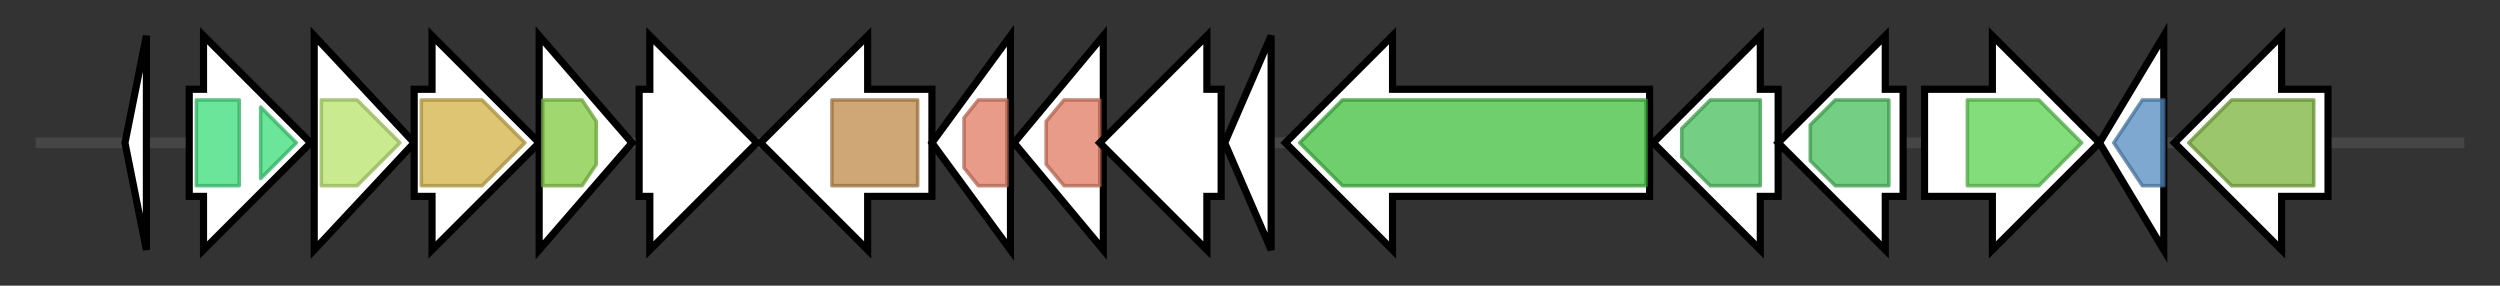 <svg version="1.1" baseProfile="full" xmlns="http://www.w3.org/2000/svg" width="700.167" height="80">
	<rect width="100%" height="100%" fill="#333333" stroke="none"/>
	<g>
		<line x1="10" y1="40.0" x2="690.167" y2="40.0" style="stroke:rgb(70,70,70); stroke-width:3 "/>
		<g>
			<title> (OCIILLLM_00432)
hypothetical protein</title>
			<polygon class=" (OCIILLLM_00432)
hypothetical protein" points="35,40 41,10 41,70" fill="rgb(255,255,255)" fill-opacity="1.0" stroke="rgb(0,0,0)" stroke-width="2"  />
			<g>
				<title>hemP (PF10636)
"Hemin uptake protein hemP"</title>
				<polygon class="PF10636" points="38,40 38,40 38,40" stroke-linejoin="round" width="3" height="24" fill="rgb(68,205,114)" stroke="rgb(54,164,91)" stroke-width="1" opacity="0.75" />
			</g>
		</g>
		<g>
			<title>hemS (OCIILLLM_00433)
Hemin transport protein HemS</title>
			<polygon class="hemS (OCIILLLM_00433)
Hemin transport protein HemS" points="53,25 57,25 57,10 87,40 57,70 57,55 53,55" fill="rgb(255,255,255)" fill-opacity="1.0" stroke="rgb(0,0,0)" stroke-width="2"  />
			<g>
				<title>HemS (PF05171)
"Haemin-degrading HemS.ChuX domain"</title>
				<rect class="PF05171" x="55" y="28" stroke-linejoin="round" width="12" height="24" fill="rgb(56,220,120)" stroke="rgb(44,176,96)" stroke-width="1" opacity="0.75" />
			</g>
			<g>
				<title>HemS (PF05171)
"Haemin-degrading HemS.ChuX domain"</title>
				<polygon class="PF05171" points="73,30 83,40 73,50" stroke-linejoin="round" width="13" height="24" fill="rgb(56,220,120)" stroke="rgb(44,176,96)" stroke-width="1" opacity="0.75" />
			</g>
		</g>
		<g>
			<title>hmuT (OCIILLLM_00434)
Hemin-binding periplasmic protein HmuT</title>
			<polygon class="hmuT (OCIILLLM_00434)
Hemin-binding periplasmic protein HmuT" points="88,10 116,40 88,70" fill="rgb(255,255,255)" fill-opacity="1.0" stroke="rgb(0,0,0)" stroke-width="2"  />
			<g>
				<title>Peripla_BP_2 (PF01497)
"Periplasmic binding protein"</title>
				<polygon class="PF01497" points="90,28 100,28 112,40 112,40 100,52 90,52" stroke-linejoin="round" width="22" height="24" fill="rgb(183,226,104)" stroke="rgb(146,180,83)" stroke-width="1" opacity="0.75" />
			</g>
		</g>
		<g>
			<title>hmuU_1 (OCIILLLM_00435)
Hemin transport system permease protein HmuU</title>
			<polygon class="hmuU_1 (OCIILLLM_00435)
Hemin transport system permease protein HmuU" points="116,25 121,25 121,10 151,40 121,70 121,55 116,55" fill="rgb(255,255,255)" fill-opacity="1.0" stroke="rgb(0,0,0)" stroke-width="2"  />
			<g>
				<title>FecCD (PF01032)
"FecCD transport family"</title>
				<polygon class="PF01032" points="118,28 135,28 147,40 135,52 118,52" stroke-linejoin="round" width="31" height="24" fill="rgb(210,177,70)" stroke="rgb(168,141,56)" stroke-width="1" opacity="0.75" />
			</g>
		</g>
		<g>
			<title>hmuV (OCIILLLM_00436)
Hemin import ATP-binding protein HmuV</title>
			<polygon class="hmuV (OCIILLLM_00436)
Hemin import ATP-binding protein HmuV" points="151,10 177,40 151,70" fill="rgb(255,255,255)" fill-opacity="1.0" stroke="rgb(0,0,0)" stroke-width="2"  />
			<g>
				<title>ABC_tran (PF00005)
"ABC transporter"</title>
				<polygon class="PF00005" points="152,28 163,28 167,34 167,46 163,52 152,52" stroke-linejoin="round" width="15" height="24" fill="rgb(129,201,63)" stroke="rgb(103,160,50)" stroke-width="1" opacity="0.75" />
			</g>
		</g>
		<g>
			<title> (OCIILLLM_00437)
hypothetical protein</title>
			<polygon class=" (OCIILLLM_00437)
hypothetical protein" points="179,25 182,25 182,10 212,40 182,70 182,55 179,55" fill="rgb(255,255,255)" fill-opacity="1.0" stroke="rgb(0,0,0)" stroke-width="2"  />
		</g>
		<g>
			<title> (OCIILLLM_00438)
hypothetical protein</title>
			<polygon class=" (OCIILLLM_00438)
hypothetical protein" points="261,25 243,25 243,10 213,40 243,70 243,55 261,55" fill="rgb(255,255,255)" fill-opacity="1.0" stroke="rgb(0,0,0)" stroke-width="2"  />
			<g>
				<title>NTP_transf_5 (PF14907)
"Uncharacterised nucleotidyltransferase"</title>
				<rect class="PF14907" x="233" y="28" stroke-linejoin="round" width="24" height="24" fill="rgb(191,137,74)" stroke="rgb(152,109,59)" stroke-width="1" opacity="0.75" />
			</g>
		</g>
		<g>
			<title>wfgD (OCIILLLM_00439)
UDP-Glc:alpha-D-GlcNAc-diphosphoundecaprenol beta-1,3-glucosyltransferase WfgD</title>
			<polygon class="wfgD (OCIILLLM_00439)
UDP-Glc:alpha-D-GlcNAc-diphosphoundecaprenol beta-1,3-glucosyltransferase WfgD" points="261,40 283,10 283,70" fill="rgb(255,255,255)" fill-opacity="1.0" stroke="rgb(0,0,0)" stroke-width="2"  />
			<g>
				<title>Glycos_transf_2 (PF00535)
"Glycosyl transferase family 2"</title>
				<polygon class="PF00535" points="270,33 274,28 282,28 282,52 274,52 270,47" stroke-linejoin="round" width="12" height="24" fill="rgb(224,122,96)" stroke="rgb(179,97,76)" stroke-width="1" opacity="0.75" />
			</g>
		</g>
		<g>
			<title> (OCIILLLM_00440)
hypothetical protein</title>
			<polygon class=" (OCIILLLM_00440)
hypothetical protein" points="284,40 309,10 309,70" fill="rgb(255,255,255)" fill-opacity="1.0" stroke="rgb(0,0,0)" stroke-width="2"  />
			<g>
				<title>Glycos_transf_2 (PF00535)
"Glycosyl transferase family 2"</title>
				<polygon class="PF00535" points="293,34 298,28 308,28 308,52 298,52 293,46" stroke-linejoin="round" width="15" height="24" fill="rgb(224,122,96)" stroke="rgb(179,97,76)" stroke-width="1" opacity="0.75" />
			</g>
		</g>
		<g>
			<title> (OCIILLLM_00441)
hypothetical protein</title>
			<polygon class=" (OCIILLLM_00441)
hypothetical protein" points="342,25 338,25 338,10 308,40 338,70 338,55 342,55" fill="rgb(255,255,255)" fill-opacity="1.0" stroke="rgb(0,0,0)" stroke-width="2"  />
		</g>
		<g>
			<title> (OCIILLLM_00442)
hypothetical protein</title>
			<polygon class=" (OCIILLLM_00442)
hypothetical protein" points="343,40 356,10 356,70" fill="rgb(255,255,255)" fill-opacity="1.0" stroke="rgb(0,0,0)" stroke-width="2"  />
		</g>
		<g>
			<title>swrC (OCIILLLM_00443)
Swarming motility protein SwrC</title>
			<polygon class="swrC (OCIILLLM_00443)
Swarming motility protein SwrC" points="462,25 390,25 390,10 360,40 390,70 390,55 462,55" fill="rgb(255,255,255)" fill-opacity="1.0" stroke="rgb(0,0,0)" stroke-width="2"  />
			<g>
				<title>ACR_tran (PF00873)
"AcrB/AcrD/AcrF family"</title>
				<polygon class="PF00873" points="364,40 376,28 461,28 461,52 376,52" stroke-linejoin="round" width="99" height="24" fill="rgb(63,191,60)" stroke="rgb(50,152,48)" stroke-width="1" opacity="0.75" />
			</g>
		</g>
		<g>
			<title>bepF (OCIILLLM_00444)
Efflux pump periplasmic linker BepF</title>
			<polygon class="bepF (OCIILLLM_00444)
Efflux pump periplasmic linker BepF" points="498,25 493,25 493,10 463,40 493,70 493,55 498,55" fill="rgb(255,255,255)" fill-opacity="1.0" stroke="rgb(0,0,0)" stroke-width="2"  />
			<g>
				<title>HlyD_D23 (PF16576)
"Barrel-sandwich domain of CusB or HlyD membrane-fusion"</title>
				<polygon class="PF16576" points="471,36 479,28 493,28 493,52 479,52 471,44" stroke-linejoin="round" width="22" height="24" fill="rgb(70,190,92)" stroke="rgb(56,152,73)" stroke-width="1" opacity="0.75" />
			</g>
		</g>
		<g>
			<title>mdtA_1 (OCIILLLM_00445)
Multidrug resistance protein MdtA</title>
			<polygon class="mdtA_1 (OCIILLLM_00445)
Multidrug resistance protein MdtA" points="533,25 528,25 528,10 498,40 528,70 528,55 533,55" fill="rgb(255,255,255)" fill-opacity="1.0" stroke="rgb(0,0,0)" stroke-width="2"  />
			<g>
				<title>HlyD_D23 (PF16576)
"Barrel-sandwich domain of CusB or HlyD membrane-fusion"</title>
				<polygon class="PF16576" points="507,35 514,28 529,28 529,52 514,52 507,45" stroke-linejoin="round" width="22" height="24" fill="rgb(70,190,92)" stroke="rgb(56,152,73)" stroke-width="1" opacity="0.75" />
			</g>
		</g>
		<g>
			<title> (OCIILLLM_00446)
hypothetical protein</title>
			<polygon class=" (OCIILLLM_00446)
hypothetical protein" points="539,25 558,25 558,10 588,40 558,70 558,55 539,55" fill="rgb(255,255,255)" fill-opacity="1.0" stroke="rgb(0,0,0)" stroke-width="2"  />
			<g>
				<title>PK (PF00224)
"Pyruvate kinase, barrel domain"</title>
				<polygon class="PF00224" points="551,28 571,28 583,40 571,52 551,52" stroke-linejoin="round" width="35" height="24" fill="rgb(90,209,79)" stroke="rgb(72,167,63)" stroke-width="1" opacity="0.75" />
			</g>
		</g>
		<g>
			<title> (OCIILLLM_00447)
hypothetical protein</title>
			<polygon class=" (OCIILLLM_00447)
hypothetical protein" points="588,40 606,10 606,70" fill="rgb(255,255,255)" fill-opacity="1.0" stroke="rgb(0,0,0)" stroke-width="2"  />
			<g>
				<title>DinB (PF05163)
"DinB family"</title>
				<polygon class="PF05163" points="592,40 600,28 606,28 606,52 600,52" stroke-linejoin="round" width="17" height="24" fill="rgb(83,139,192)" stroke="rgb(66,111,153)" stroke-width="1" opacity="0.75" />
			</g>
		</g>
		<g>
			<title>puuB_1 (OCIILLLM_00448)
Gamma-glutamylputrescine oxidoreductase</title>
			<polygon class="puuB_1 (OCIILLLM_00448)
Gamma-glutamylputrescine oxidoreductase" points="652,25 639,25 639,10 609,40 639,70 639,55 652,55" fill="rgb(255,255,255)" fill-opacity="1.0" stroke="rgb(0,0,0)" stroke-width="2"  />
			<g>
				<title>DAO (PF01266)
"FAD dependent oxidoreductase"</title>
				<polygon class="PF01266" points="613,40 625,28 648,28 648,52 625,52 613,40" stroke-linejoin="round" width="35" height="24" fill="rgb(123,179,59)" stroke="rgb(98,143,47)" stroke-width="1" opacity="0.75" />
			</g>
		</g>
	</g>
</svg>
